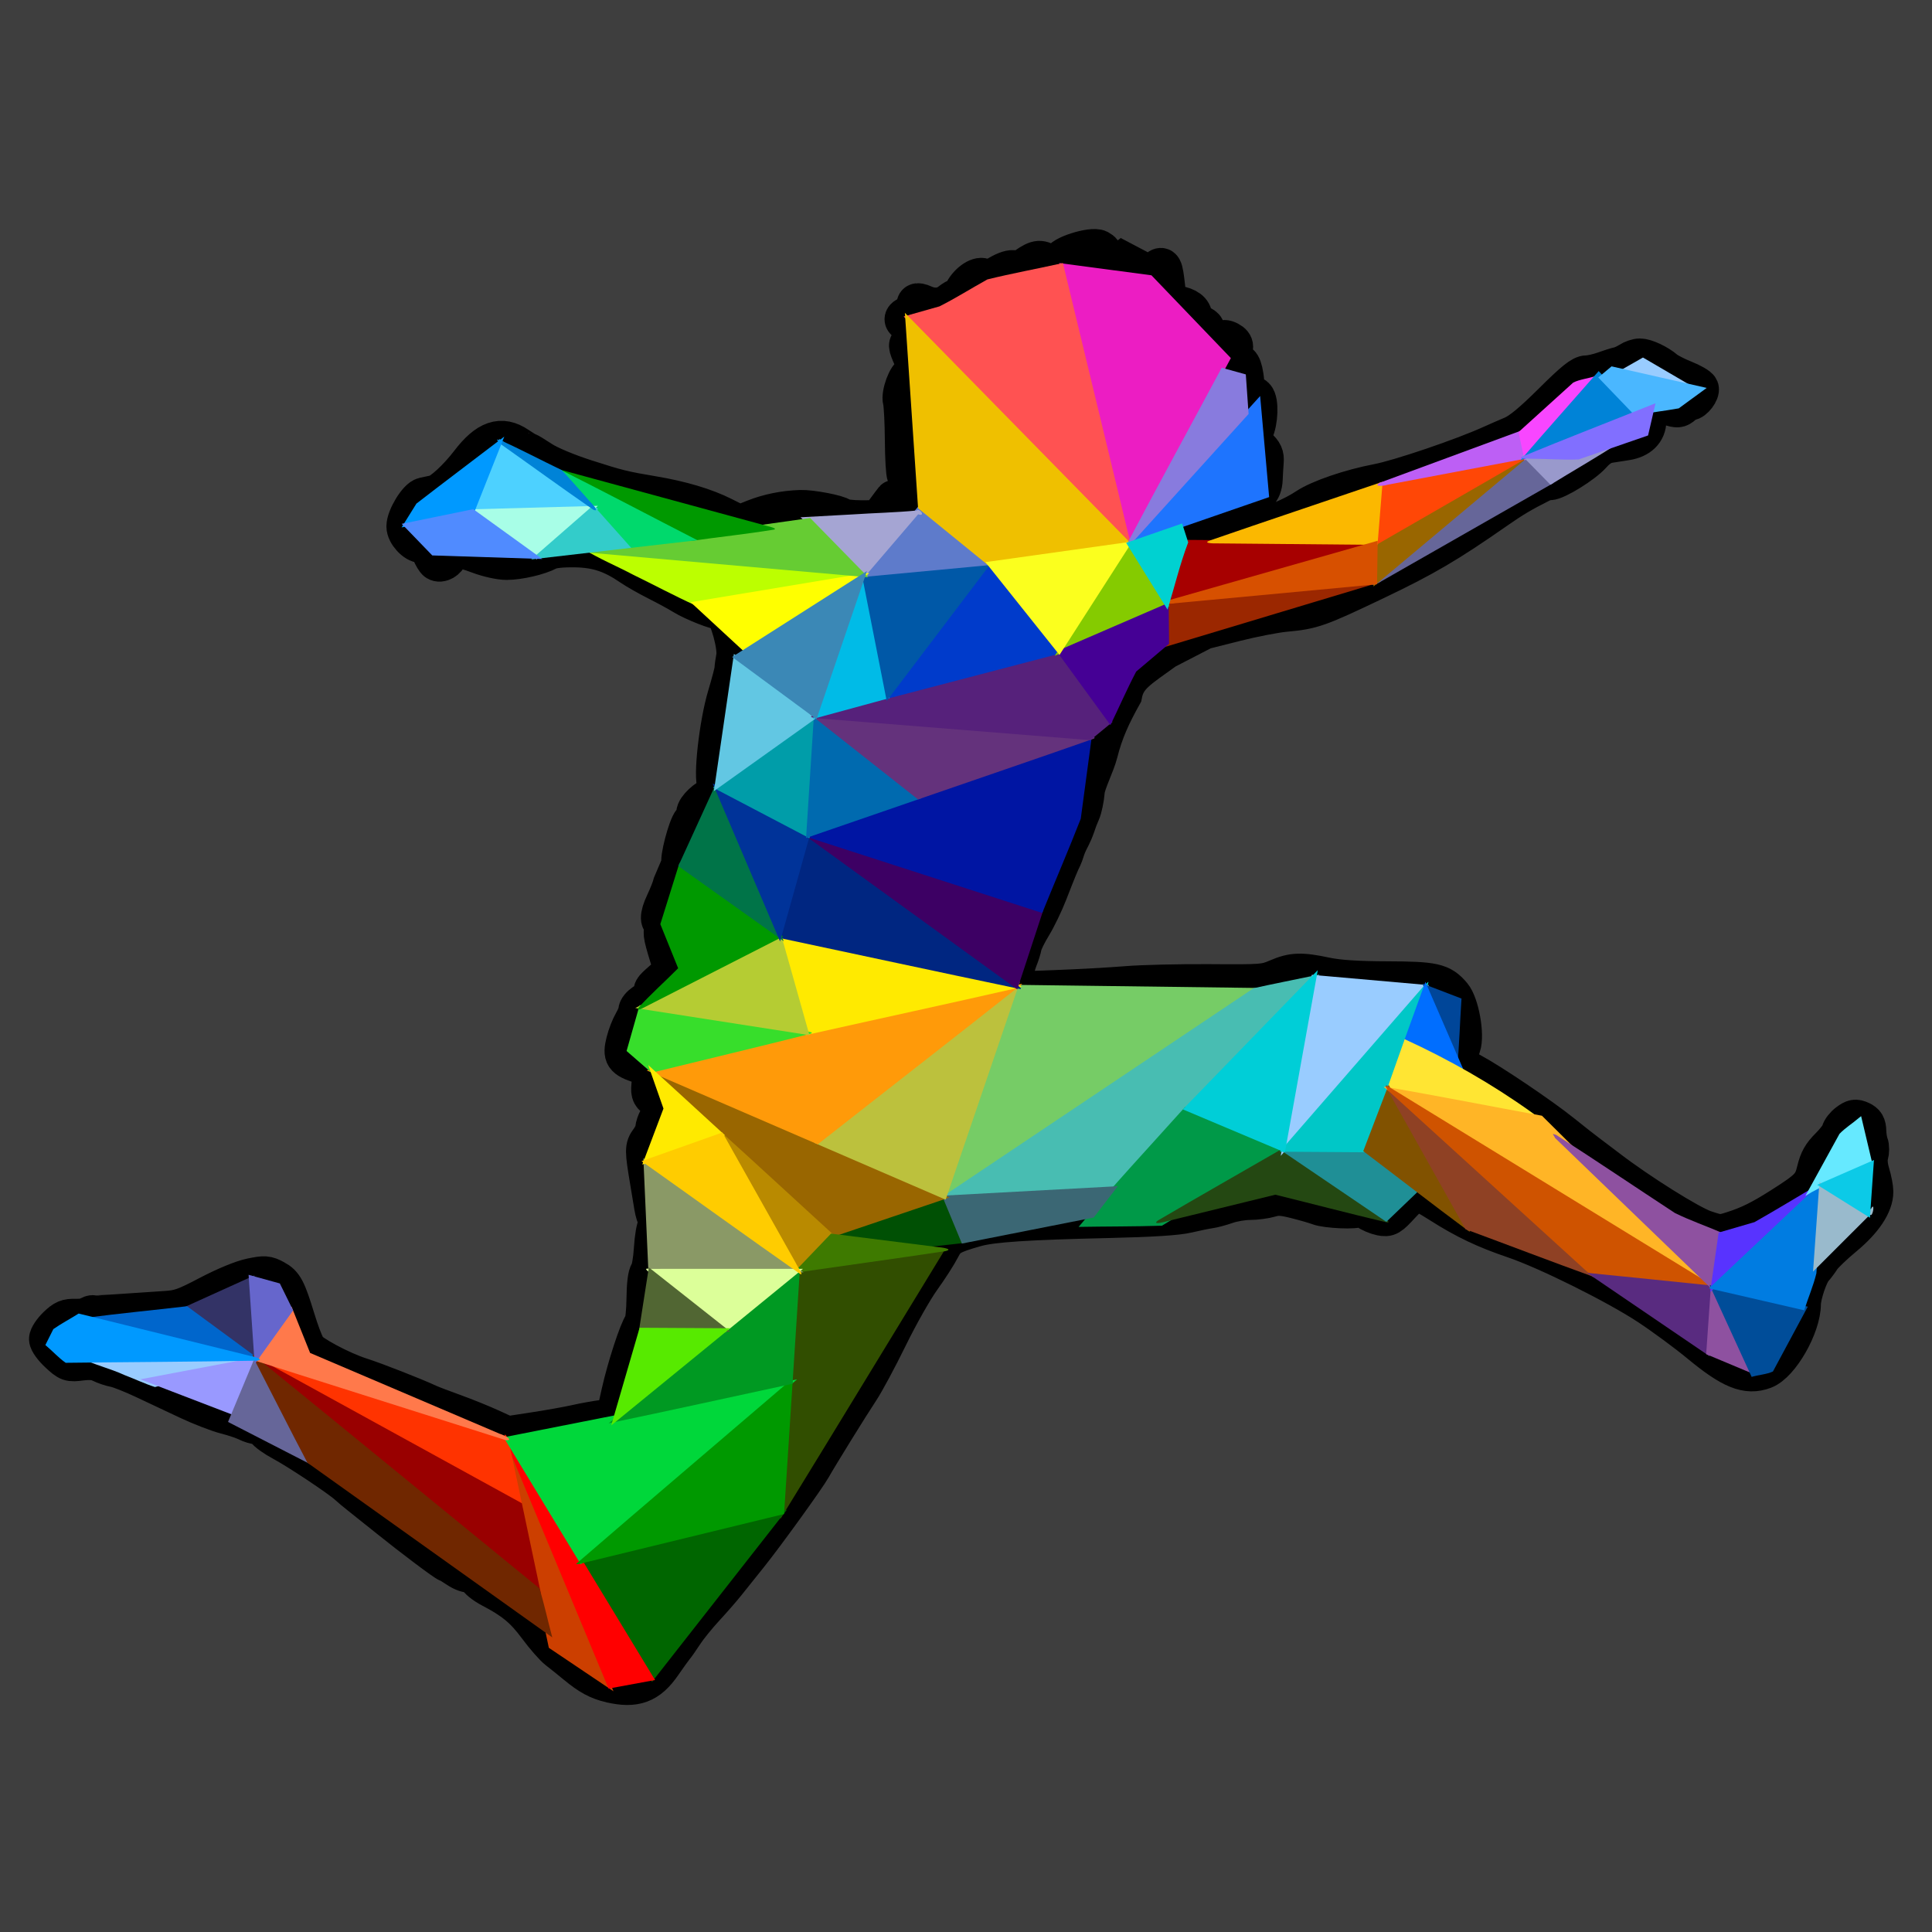 <?xml version="1.0" encoding="UTF-8" standalone="no"?>
<!-- Created with Inkscape (http://www.inkscape.org/) -->

<svg
   xmlns:dc="http://purl.org/dc/elements/1.1/"
   xmlns:cc="http://creativecommons.org/ns#"
   xmlns:rdf="http://www.w3.org/1999/02/22-rdf-syntax-ns#"
   xmlns:svg="http://www.w3.org/2000/svg"
   xmlns="http://www.w3.org/2000/svg"
   xmlns:sodipodi="http://sodipodi.sourceforge.net/DTD/sodipodi-0.dtd"
   xmlns:inkscape="http://www.inkscape.org/namespaces/inkscape"
   id="svg3039"
   version="1.1"
   inkscape:version="0.48.4 r9939"
   width="800"
   height="800"
   sodipodi:docname="kid-square.svg"
   inkscape:export-filename="/home/elijah/Desktop/leap.png"
   inkscape:export-xdpi="299.9664"
   inkscape:export-ydpi="299.9664"
   style="enable-background:new">
  <defs
     id="defs3043" />
  <sodipodi:namedview
     pagecolor="#ffffff"
     bordercolor="#666666"
     borderopacity="1"
     objecttolerance="16"
     gridtolerance="10"
     guidetolerance="10"
     inkscape:pageopacity="0"
     inkscape:pageshadow="2"
     inkscape:window-width="1601"
     inkscape:window-height="991"
     id="namedview3041"
     showgrid="false"
     fit-margin-top="20"
     fit-margin-left="20"
     fit-margin-right="20"
     fit-margin-bottom="20"
     inkscape:zoom="0.5"
     inkscape:cx="76.785522"
     inkscape:cy="225.85341"
     inkscape:window-x="104"
     inkscape:window-y="61"
     inkscape:window-maximized="0"
     inkscape:current-layer="layer1"
     inkscape:snap-global="false"
     inkscape:object-nodes="true"
     inkscape:snap-smooth-nodes="false"
     inkscape:snap-grids="false"
     inkscape:snap-to-guides="false"
     inkscape:object-paths="true"
     showguides="true"
     inkscape:guide-bbox="true" />
  <g
     inkscape:groupmode="layer"
     id="layer1"
     inkscape:label="bg">
    <rect
       style="opacity:1;fill:#3e3e3e;fill-opacity:1;stroke:none"
       id="rect3093"
       width="800"
       height="800"
       x="0"
       y="0" />
  </g>
  <g
     inkscape:groupmode="layer"
     id="layer4"
     inkscape:label="outline"
     style="display:inline"
     transform="translate(20,184.834)">
    <path
       style="fill:none;stroke:#000000;stroke-width:16;stroke-miterlimit:4;stroke-opacity:1;stroke-dasharray:none;display:inline"
       d="m 232.718,512.222 c -5.075,-1.195 -8.67,-3.142 -14.116,-7.644 -2.505,-2.07 -5.934,-4.827 -7.621,-6.126 -1.687,-1.299 -5.497,-5.647 -8.466,-9.662 -5.484,-7.416 -9.869,-11.049 -19.223,-15.926 -2.865,-1.494 -5.496,-3.62 -5.846,-4.724 -0.434,-1.367 -1.245,-1.849 -2.54,-1.511 -1.065,0.279 -3.463,-0.561 -5.448,-1.909 -1.95,-1.323 -3.765,-2.406 -4.033,-2.406 -0.703,0 -14.496,-10.361 -24.418,-18.343 -4.679,-3.764 -10.032,-8.039 -11.897,-9.5 -1.865,-1.461 -4.183,-3.4 -5.151,-4.308 -3.09,-2.897 -20.558,-14.518 -26.923,-17.911 -3.38,-1.802 -6.587,-4.1 -7.126,-5.107 -0.539,-1.007 -1.887,-1.831 -2.995,-1.831 -1.108,0 -3.23,-0.624 -4.715,-1.386 C 80.715,403.164 76.8,401.852 73.5,401.011 c -3.3,-0.841 -10.275,-3.537 -15.5,-5.991 -5.225,-2.454 -13.463,-6.333 -18.306,-8.62 -4.843,-2.287 -10.243,-4.431 -12,-4.765 -1.757,-0.334 -4.464,-1.246 -6.016,-2.027 -1.963,-0.988 -4.399,-1.224 -8,-0.776 C 8.675,379.455 8.356,379.343 4.25,375.548 1.913,373.388 0,370.74 0,369.663 c 0,-1.077 1.592,-3.5 3.537,-5.386 2.965,-2.873 4.219,-3.408 7.75,-3.304 2.317,0.068 4.728,-0.293 5.358,-0.803 0.63,-0.51 1.53,-0.822 2,-0.693 0.47,0.129 5.802,-0.118 11.847,-0.548 6.046,-0.43 14.058,-0.965 17.805,-1.187 5.989,-0.356 8.184,-1.125 18.14,-6.353 6.744,-3.542 13.834,-6.466 17.523,-7.228 5.68,-1.173 6.5,-1.116 9.841,0.686 3.774,2.036 4.894,4.16 8.678,16.466 1.637,5.323 2.965,8.879 4.483,12 1.148,2.361 14.164,9.354 22.217,11.935 6.34,2.033 22.201,8.246 28.322,11.096 1.1,0.512 5.825,2.313 10.5,4.002 4.675,1.689 11.542,4.467 15.26,6.172 l 6.76,3.1 11.24,-1.719 c 6.182,-0.945 13.94,-2.331 17.24,-3.079 3.3,-0.748 8.295,-1.652 11.101,-2.007 l 5.101,-0.647 2.269,-10.177 c 2.361,-10.592 7.466,-26.231 9.292,-28.471 0.58,-0.712 1.096,-5.481 1.146,-10.597 0.056,-5.773 0.558,-9.865 1.323,-10.786 0.678,-0.816 1.456,-5.215 1.729,-9.776 0.274,-4.561 1.012,-8.912 1.64,-9.669 0.774,-0.933 0.819,-1.781 0.139,-2.627 -0.552,-0.688 -1.297,-3.05 -1.656,-5.25 -0.358,-2.2 -1.103,-6.7 -1.656,-10 -2.271,-13.576 -2.274,-14.544 -0.039,-17.566 1.16,-1.569 2.125,-3.659 2.145,-4.643 0.019,-0.985 0.679,-2.915 1.465,-4.29 2.095,-3.665 1.814,-5.965 -1,-8.179 -2.281,-1.794 -2.446,-2.431 -1.877,-7.273 l 0.624,-5.306 -5.046,-1.676 c -6.965,-2.313 -7.719,-3.437 -6.255,-9.313 0.651,-2.614 2.055,-6.242 3.12,-8.061 1.064,-1.819 1.935,-3.924 1.935,-4.677 0,-2.125 4.766,-5.389 7.012,-4.802 2.455,0.642 2.621,-1.227 0.238,-2.683 -1.558,-0.952 -1.241,-1.514 2.888,-5.118 l 4.638,-4.049 -1.893,-6.182 c -2.772,-9.05 -2.966,-10.712 -1.326,-11.342 0.794,-0.305 1.443,-1.229 1.443,-2.054 0,-0.939 -0.575,-1.279 -1.538,-0.91 -2.694,1.034 -2.774,-2.214 -0.188,-7.638 1.373,-2.881 2.771,-6.431 3.106,-7.888 l 3.619,-8.493 c -1.078,-1.133 2.577,-15.231 4.499,-17.354 0.826,-0.913 1.502,-2.434 1.502,-3.379 0,-2.151 4.576,-6.479 7.672,-7.256 2.617,-0.657 2.857,-1.547 1.153,-4.276 -1.866,-2.987 0.641,-25.525 4.125,-37.091 1.574,-5.225 2.871,-10.175 2.882,-11 0.011,-0.825 0.337,-3.182 0.723,-5.239 0.779,-4.147 -2.691,-16.799 -5.173,-18.859 C 278.622,67.585 278,67.342 278,67.677 c 0,0.939 -11.067,-3.404 -15.053,-5.908 -1.954,-1.228 -6.747,-3.84 -10.65,-5.806 -3.903,-1.966 -8.829,-4.761 -10.947,-6.213 -7.996,-5.481 -14.229,-7.528 -23.338,-7.663 -5.375,-0.08 -9.417,0.36 -10.967,1.194 -3.884,2.09 -12.121,4.007 -17.273,4.02 -2.632,0.007 -7.671,-1.096 -11.369,-2.488 -8.456,-3.183 -11.182,-3.213 -12.352,-0.136 -0.962,2.53 -3.588,4.041 -5.244,3.018 -0.556,-0.344 -1.647,-2.145 -2.423,-4.003 -1.051,-2.515 -2.028,-3.378 -3.825,-3.378 -2.715,0 -6.559,-4.201 -6.559,-7.168 0,-3.757 4.886,-11.771 7.508,-12.315 1.37,-0.284 3.504,-0.741 4.742,-1.015 2.691,-0.596 9.264,-6.675 14.186,-13.122 7.263,-9.512 13.118,-11.529 19.969,-6.88 2.026,1.375 3.896,2.5 4.155,2.5 0.259,0 2.827,1.554 5.706,3.453 3.057,2.017 10.643,5.192 18.235,7.633 13.218,4.249 15.604,4.839 28,6.92 11.505,1.931 21.473,4.9 28.802,8.578 l 6.912,3.469 6.143,-2.447 c 5.801,-2.31 12.363,-3.636 19.143,-3.868 4.324,-0.148 15.664,2.026 16.872,3.235 0.565,0.565 4.29,1.028 8.277,1.028 7.222,0 7.259,-0.014 9.995,-3.75 1.51,-2.062 3.074,-4.144 3.476,-4.625 0.402,-0.481 2.813,0.133 5.357,1.364 5.493,2.659 6.994,1.93 3.224,-1.565 C 356.82,19.993 356,18.233 356,15.94 c 0,-1.811 -0.338,-3.631 -0.75,-4.045 -0.412,-0.414 -0.795,-6.901 -0.851,-14.417 -0.056,-7.515 -0.429,-14.816 -0.83,-16.223 -0.827,-2.902 2.157,-10.941 4.06,-10.941 2.108,0 2.214,-2.635 0.28,-6.954 -2.328,-5.201 -2.368,-6.046 -0.287,-6.046 1.28,0 1.376,-0.297 0.457,-1.404 -0.645,-0.777 -0.885,-2.522 -0.538,-3.906 0.497,-1.981 0.183,-2.643 -1.512,-3.181 -3.036,-0.964 -1.96,-2.952 1.799,-3.323 2.846,-0.281 3.062,-0.523 2.092,-2.336 -1.443,-2.697 -0.488,-3.431 2.623,-2.013 3.797,1.73 7.87,1.412 10.73,-0.838 1.398,-1.1 2.958,-2 3.466,-2 0.508,0 1.546,-1.163 2.306,-2.584 2.13,-3.981 6.684,-6.885 8.471,-5.402 1.155,0.959 2.359,0.664 5.993,-1.465 2.862,-1.677 5.279,-2.433 6.52,-2.039 1.19,0.378 3.064,-0.13 4.722,-1.279 4.861,-3.368 6.266,-3.455 9.989,-0.616 2.807,2.141 3.645,2.386 4.346,1.269 0.478,-0.761 0.67,-2.059 0.427,-2.884 -0.657,-2.228 12.654,-6.516 15.5,-4.993 2.675,1.432 1.728,2.858 -1.489,2.243 -2.972,-0.568 -2.991,-0.494 -0.951,3.597 1.901,3.81 5.767,4.247 9.762,1.105 l 2.605,-2.049 5.742,3.024 5.742,3.024 2.262,-2.125 c 2.747,-2.58 3.087,-1.98 4.106,7.239 l 0.708,6.403 3.698,0.6 c 4.427,0.719 6.802,2.492 6.802,5.079 0,1.109 1.042,2.299 2.5,2.853 1.375,0.523 2.5,1.304 2.5,1.735 0,0.432 1.164,2.04 2.587,3.575 1.998,2.154 2.894,2.535 3.936,1.67 0.988,-0.82 1.902,-0.824 3.413,-0.015 2.597,1.39 2.609,3.071 0.046,6.329 -1.242,1.578 -1.625,2.808 -0.996,3.196 0.562,0.347 0.746,1.729 0.409,3.07 -0.462,1.839 -0.211,2.439 1.021,2.439 1.02,0 1.862,-1.142 2.241,-3.039 0.884,-4.418 2.729,-3.059 3.562,2.622 0.555,3.789 0.383,5.172 -0.75,6.027 -0.808,0.611 -1.47,1.822 -1.47,2.691 0,2.657 2.179,3.112 3.911,0.817 1.292,-1.713 1.895,-1.912 2.863,-0.944 1.779,1.779 1.503,10.178 -0.471,14.316 l -1.697,3.558 3.115,2.845 c 2.49,2.274 3.059,3.524 2.839,6.226 -0.152,1.86 -0.34,5.069 -0.418,7.131 -0.199,5.225 -2.977,7.75 -8.528,7.75 -4.527,0 -6.147,0.64 -13.34,5.273 -3.128,2.015 -5.114,2.608 -7.648,2.283 -3.582,-0.459 -5.184,0.655 -7.567,5.258 -1.88,3.631 -0.03,4.805 7.91,5.018 12.994,0.349 35.85,-6.369 47.031,-13.823 5.336,-3.558 18.107,-7.93 29.5,-10.1 9.062,-1.726 35.147,-10.584 47,-15.96 2.2,-0.998 6.152,-2.726 8.782,-3.839 3.357,-1.421 8.248,-5.465 16.41,-13.567 9.098,-9.031 12.218,-11.542 14.342,-11.542 1.493,0 4.683,-0.709 7.09,-1.576 2.407,-0.867 5.219,-1.752 6.25,-1.967 1.031,-0.215 2.928,-1.081 4.215,-1.924 1.287,-0.843 3.279,-1.533 4.425,-1.533 2.401,0 7.572,2.446 10.486,4.959 1.1,0.949 4.628,2.765 7.84,4.036 3.212,1.271 6.079,2.933 6.371,3.695 0.568,1.479 -2.345,5.31 -4.037,5.31 -0.559,0 -1.841,0.746 -2.849,1.659 -1.593,1.442 -2.337,1.492 -5.69,0.386 -3.36,-1.109 -4.197,-1.05 -6.496,0.456 -2.088,1.368 -2.639,2.525 -2.639,5.542 0,4.488 -3.164,7.589 -8.601,8.431 -1.869,0.289 -5.035,0.783 -7.035,1.097 -2.548,0.4 -4.696,1.751 -7.174,4.511 -3.616,4.028 -14.732,10.918 -17.615,10.918 -0.881,0 -2.382,0.393 -3.337,0.874 -8.097,4.077 -11.791,6.267 -18.736,11.111 -20.182,14.074 -29.549,19.568 -50.027,29.341 -23.598,11.262 -26.075,12.135 -37.321,13.15 -4.041,0.365 -13.266,2.154 -20.5,3.976 l -13.153,3.312 -15.908,8.221 c -11.207,8.134 -16.217,10.724 -17.669,18.606 -4.59,8.229 -7.828,15.094 -10.082,24.128 -1.118,4.479 -5.12,12.406 -5.371,15.615 -0.251,3.209 -1.099,7.259 -1.884,9 -0.785,1.741 -1.488,3.573 -2.074,5.415 -1.507,4.288 -2.436,5.306 -3.565,7.964 -0.811,1.91 -1.345,4.094 -1.83,5.049 -1.172,2.304 -2.352,5.168 -6.073,14.736 -1.711,4.4 -4.701,10.593 -6.646,13.761 -1.944,3.169 -3.727,6.821 -3.962,8.117 -0.235,1.296 -1.049,3.878 -1.809,5.739 -0.76,1.861 -1.697,5.57 -2.082,8.244 l -0.701,4.861 17.828,-0.667 c 9.805,-0.367 23.228,-1.11 29.828,-1.65 6.6,-0.541 22.13,-0.906 34.51,-0.812 21.579,0.163 22.735,0.074 27.948,-2.169 6.34,-2.727 9.802,-2.843 20.042,-0.668 5.174,1.099 13.023,1.611 25.311,1.651 19.499,0.063 22.538,0.749 27.04,6.099 3.122,3.71 5.399,16.407 3.777,21.061 -2.147,6.159 -1.57,7.698 4.006,10.685 8.132,4.356 28.856,18.328 37.584,25.339 4.389,3.526 9.211,7.311 10.715,8.411 1.504,1.1 5.284,3.959 8.401,6.353 12.667,9.731 33.88,23.035 40.021,25.101 6.095,2.05 6.564,2.071 11.5,0.503 6.829,-2.17 11.712,-4.577 20.146,-9.932 11.643,-7.393 13.01,-8.812 14.51,-15.065 1.031,-4.298 2.333,-6.591 5.558,-9.786 2.316,-2.295 4.374,-5.026 4.572,-6.067 0.198,-1.042 1.585,-2.807 3.082,-3.924 2.284,-1.703 3.127,-1.844 5.25,-0.877 1.927,0.878 2.546,1.931 2.599,4.424 0.039,1.799 0.423,4.171 0.855,5.271 0.431,1.1 0.426,3.254 -0.011,4.787 -0.503,1.762 -0.27,4.52 0.634,7.5 0.787,2.592 1.435,5.965 1.441,7.496 0.021,5.319 -4.444,11.997 -12.45,18.619 -4.2,3.474 -8.399,7.505 -9.33,8.958 -0.931,1.452 -2.422,3.445 -3.312,4.429 -1.945,2.15 -4.893,10.904 -4.908,14.576 -0.038,9.167 -8.868,24.618 -15.515,27.145 -7.09,2.696 -13.554,0.081 -26.673,-10.79 -5.334,-4.42 -14.824,-11.421 -21.089,-15.558 -13.271,-8.763 -42.055,-23.081 -55.712,-27.712 -12.119,-4.109 -20.398,-8.055 -30.785,-14.672 -4.557,-2.903 -8.877,-5.278 -9.601,-5.278 -0.724,0 -3.618,2.514 -6.433,5.587 -4.733,5.167 -5.363,5.537 -8.399,4.921 -1.805,-0.366 -4.496,-1.526 -5.979,-2.577 -1.483,-1.052 -2.943,-1.514 -3.244,-1.027 -0.704,1.139 -13.265,0.596 -16.64,-0.719 -1.419,-0.553 -5.643,-1.774 -9.386,-2.712 -5.461,-1.37 -7.542,-1.486 -10.535,-0.589 -2.052,0.615 -5.928,1.124 -8.614,1.132 -2.686,0.008 -6.909,0.725 -9.384,1.593 -2.475,0.868 -5.734,1.74 -7.243,1.937 -1.509,0.197 -5.559,1.028 -9,1.848 -4.263,1.015 -14.699,1.684 -32.757,2.1 -34.051,0.785 -48.255,1.724 -55,3.637 -10.32,2.927 -12.003,3.943 -14.438,8.714 -1.307,2.56 -4.952,8.232 -8.099,12.604 -3.148,4.372 -9.256,15.171 -13.574,24 -4.318,8.828 -9.647,18.752 -11.842,22.052 -4.047,6.084 -17.507,27.843 -19.795,32 -2.141,3.89 -19.44,27.858 -26.071,36.123 -3.476,4.333 -7.751,9.675 -9.5,11.873 -1.749,2.197 -5.719,6.747 -8.823,10.11 -3.104,3.363 -6.929,8.084 -8.5,10.492 -1.571,2.408 -3.422,5.058 -4.113,5.89 -0.691,0.832 -2.959,3.988 -5.041,7.013 -5.691,8.269 -11.256,10.317 -21.485,7.908 z"
       id="path4046"
       inkscape:connector-curvature="0"
       sodipodi:nodetypes="csssssssssssssssssssssssscssssssssssssscssscsssssssssscssscssssssscsssssccssssscsssssssscsscsssssssssssscsssssssssssssssssssssssssssscccsssscccsccsssssccccsssccscsccsccssssssssssscscscscssssssssscssssccccsscsccsssscssssssssssssssscscsccccccssscssssssssccsssssssssssssssssscscc" />
  </g>
  <g
     inkscape:groupmode="layer"
     id="layer2"
     inkscape:label="colors"
     style="display:inline"
     transform="translate(20,184.834)">
    <path
       style="fill:#cc3f00;fill-opacity:1;stroke:none"
       d="m 188.98,410.977 c 6.096,28.838 12.177,57.679 18.281,86.514 8.927,6.001 17.851,12.008 26.778,18.01 -14.561,-34.985 -29.121,-69.969 -43.681,-104.954 -1.329,-1.309 -1.165,-2.454 -1.378,0.429 z"
       id="path3292"
       inkscape:connector-curvature="0" />
    <path
       style="fill:#76cc66;fill-opacity:1;stroke:none"
       d="m 400.176,223.463 c -10.134,29.761 -20.276,59.52 -30.405,89.283 44.016,-29.49 88.027,-58.988 132.048,-88.469 -33.825,-0.446 -67.649,-0.863 -101.474,-1.311 l -0.117,0.342 -0.053,0.155 z"
       id="path3220"
       inkscape:connector-curvature="0" />
    <path
       style="fill:#48bdb2;fill-opacity:1;stroke:none"
       d="m 524.134,219.136 c -8.346,1.763 -16.75,3.377 -25.061,5.231 -43.504,29.146 -87.005,58.299 -130.512,87.441 24.365,-1.301 48.727,-2.64 73.092,-3.943 28.235,-29.742 56.491,-59.464 84.741,-89.192 -0.753,0.154 -1.506,0.309 -2.26,0.463 z"
       id="path3226"
       inkscape:connector-curvature="0" />
    <path
       style="fill:#009948;fill-opacity:1;stroke:none"
       d="m 470.499,273.788 c -14.713,16.393 -29.751,32.491 -43.862,49.409 11.485,-0.204 23.046,-0.127 34.484,-0.486 17.317,-10.493 34.636,-20.983 51.952,-31.478 -14.074,-5.953 -28.159,-11.879 -42.235,-17.829 l -0.239,0.271 -0.1,0.113 z"
       id="path3228"
       inkscape:connector-curvature="0" />
    <path
       style="fill:#005004;fill-opacity:1;stroke:none"
       d="m 370.923,310.26 c -16.315,5.511 -32.632,11.017 -48.946,16.53 7.736,2.246 15.455,4.641 23.196,6.813 11.72,-1.29 23.442,-2.566 35.162,-3.864 -2.933,-6.56 -5.873,-13.116 -8.79,-19.682 l -0.344,0.112 -0.278,0.091 z"
       id="path3230"
       inkscape:connector-curvature="0" />
    <path
       style="fill:#3b6774;fill-opacity:1;stroke:none"
       d="m 441.292,306.43 c -23.735,1.285 -47.47,2.567 -71.205,3.853 2.749,6.602 5.48,13.21 8.214,19.818 18.191,-3.592 36.383,-7.181 54.573,-10.779 3.335,-4.319 6.653,-8.652 9.988,-12.971 -0.524,0.026 -1.047,0.053 -1.571,0.079 z"
       id="path3234"
       inkscape:connector-curvature="0" />
    <path
       style="fill:#244812;fill-opacity:1;stroke:none"
       d="m 511.129,290.725 c -17.154,9.931 -34.429,19.697 -51.508,29.732 -2.976,2.084 2.307,0.78 3.609,0.392 14.953,-3.661 29.907,-7.322 44.86,-10.984 15.228,3.749 30.409,7.756 45.665,11.344 3.352,0.792 -1.238,-2.123 -2.196,-2.826 -13.346,-9.297 -26.682,-18.608 -40.034,-27.896 l -0.31,0.186 -0.085,0.051 z"
       id="path3238"
       inkscape:connector-curvature="0" />
    <path
       style="fill:#99ccff;stroke:none"
       d="m 523.072,219.475 c -4.246,24.767 -8.483,49.535 -12.734,74.301 20.473,-23.561 40.95,-47.12 61.431,-70.674 -16.195,-1.426 -32.389,-2.859 -48.585,-4.282 l -0.061,0.356 -0.052,0.299 z"
       id="path3240"
       inkscape:connector-curvature="0" />
    <path
       style="fill:#1f8f96;fill-opacity:1;stroke:none"
       d="m 544.348,289.358 c -11.694,0.454 -23.389,0.893 -35.083,1.356 14.933,10.126 29.856,20.266 44.788,30.394 4.944,-4.75 9.891,-9.498 14.847,-14.236 -8.104,-5.837 -16.21,-11.673 -24.304,-17.524 l -0.249,0.011 z"
       id="path3242"
       inkscape:connector-curvature="0" />
    <path
       style="fill:#00c7c7;fill-opacity:1;stroke:none"
       d="m 569.747,223.226 c -19.948,22.943 -39.883,45.896 -59.838,68.832 12.323,0.083 24.646,0.172 36.969,0.249 8.05,-23.034 16.332,-46.002 24.245,-69.075 0.892,-2.885 -0.137,-0.812 -1.376,-0.006 z"
       id="path3244"
       inkscape:connector-curvature="0" />
    <path
       style="fill:#004699;fill-opacity:1;stroke:none"
       d="m 569.623,223.972 c 4.625,11.266 8.842,22.711 13.728,33.862 0.924,-9.7 1.168,-19.461 1.83,-29.185 -5.393,-2.071 -10.782,-4.155 -16.18,-6.214 0.207,0.512 0.414,1.024 0.621,1.537 z"
       id="path3246"
       inkscape:connector-curvature="0" />
    <path
       style="fill:#006eff;fill-opacity:1;stroke:none"
       d="m 569.612,223.452 c -2.814,7.785 -5.623,15.571 -8.44,23.354 8.616,4.596 17.247,9.164 25.874,13.739 -5.596,-12.937 -11.212,-25.865 -16.813,-38.8 -0.207,0.569 -0.414,1.137 -0.621,1.706 z"
       id="path3248"
       inkscape:connector-curvature="0" />
    <path
       style="fill:#ffe533;fill-opacity:1;stroke:none"
       d="m 561.386,246.23 c -2.411,6.794 -4.817,13.59 -7.231,20.383 21.06,4.035 42.074,8.364 63.161,12.227 2.118,0.212 -2.359,-2.366 -3.315,-3.217 -16.424,-11.727 -34.024,-21.732 -52.355,-30.15 -0.087,0.252 -0.173,0.505 -0.26,0.757 z"
       id="path3250"
       inkscape:connector-curvature="0" />
    <path
       style="fill:#815200;fill-opacity:1;stroke:none"
       d="m 554.438,265.8 c -3.314,8.678 -6.632,17.353 -9.943,26.032 14.468,10.943 28.783,22.107 43.347,32.911 2.395,1.73 -0.789,-2.926 -1.261,-4.024 -10.529,-18.789 -21.064,-37.575 -31.589,-56.366 -0.185,0.482 -0.369,0.964 -0.554,1.446 z"
       id="path3252"
       inkscape:connector-curvature="0" />
    <path
       style="fill:#8f4124;fill-opacity:1;stroke:none"
       d="m 554.483,266.41 c 10.795,19.256 21.584,38.516 32.382,57.77 17.818,6.586 35.564,13.401 53.423,19.853 3.267,1.223 -0.977,-2.224 -1.84,-3.083 -27.731,-25.187 -55.357,-50.512 -83.153,-75.614 -2.043,-1.439 -1.425,-0.832 -0.812,1.073 z"
       id="path3254"
       inkscape:connector-curvature="0" />
    <path
       style="fill:#ffb526;fill-opacity:1;stroke:none"
       d="m 554.743,266.681 c 44.675,27.396 89.35,54.791 134.026,82.187 3.482,1.7 0.315,-1.945 -0.916,-2.912 -23.121,-22.93 -46.243,-45.859 -69.362,-68.79 -21.322,-3.927 -42.618,-8.1 -63.961,-11.851 -3.053,-0.397 -0.671,0.293 0.214,1.366 z"
       id="path3256"
       inkscape:connector-curvature="0" />
    <path
       style="fill:#cf5300;fill-opacity:1;stroke:none"
       d="m 554.63,266.591 c 28.293,25.768 56.607,51.514 84.887,77.295 17.241,1.682 34.456,3.704 51.712,5.181 -0.017,-0.655 -3.234,-2.265 -4.489,-3.142 -43.751,-26.829 -87.501,-53.657 -131.252,-80.486 -1.876,-0.318 -2.374,-1.274 -0.859,1.152 z"
       id="path3258"
       inkscape:connector-curvature="0" />
    <path
       style="fill:#592b80;fill-opacity:1;stroke:none"
       d="m 639.427,343.784 c 16.149,10.987 32.304,21.966 48.449,32.958 0.681,-9.713 1.361,-19.426 2.034,-29.139 -17.577,-1.795 -35.146,-3.668 -52.731,-5.378 0.749,0.52 1.499,1.039 2.248,1.559 z"
       id="path3260"
       inkscape:connector-curvature="0" />
    <path
       style="fill:#8e51a0;fill-opacity:1;stroke:none"
       d="m 623.902,286.363 c 21.498,20.722 42.995,41.444 64.493,62.166 -0.636,9.122 -1.276,18.243 -1.909,27.366 7.033,2.955 14.068,5.904 21.106,8.847 -5.893,-12.214 -11.805,-24.42 -17.705,-36.631 1.07,-7.48 2.139,-14.96 3.209,-22.439 -6.489,-2.811 -13.245,-5.115 -19.571,-8.236 -16.374,-10.731 -32.627,-21.725 -49.077,-32.292 -2.43,-0.879 -1.108,-0.253 -0.545,1.22 z"
       id="path3262"
       inkscape:connector-curvature="0" />
    <path
       style="fill:#004d99;fill-opacity:1;stroke:none"
       d="m 688.486,348.552 c 5.606,12.252 11.226,24.499 16.824,36.755 2.87,-0.845 6.245,-1.035 8.824,-2.237 4.81,-8.948 9.615,-17.899 14.429,-26.846 -13.563,-2.996 -27.125,-5.993 -40.687,-8.994 0.203,0.441 0.407,0.881 0.61,1.322 z"
       id="path3264"
       inkscape:connector-curvature="0" />
    <path
       style="fill:#5833ff;fill-opacity:1;stroke:none"
       d="m 733.647,305.266 c -9.058,5.29 -18.019,10.802 -27.136,15.954 -4.954,1.444 -9.903,2.907 -14.861,4.339 -1.152,8.213 -2.343,16.421 -3.514,24.631 15.504,-14.708 31.196,-29.266 46.569,-44.081 1.422,-2.034 0.622,-1.164 -1.057,-0.843 z"
       id="path3266"
       inkscape:connector-curvature="0" />
    <path
       style="fill:#007ce1;fill-opacity:1;stroke:none"
       d="m 733.523,305.357 c -15.287,14.428 -30.573,28.858 -45.862,43.285 13.14,3.032 26.281,6.062 39.421,9.095 1.61,-5.12 3.797,-10.122 5.046,-15.319 0.918,-12.776 1.828,-25.552 2.75,-38.327 -0.452,0.422 -0.904,0.844 -1.356,1.265 z"
       id="path3268"
       inkscape:connector-curvature="0" />
    <path
       style="fill:#66e9ff;fill-opacity:1;stroke:none"
       d="m 749.759,278.048 c -2.625,2.266 -5.708,4.146 -8.072,6.633 -4.707,8.564 -9.409,17.131 -14.119,25.693 7.219,-4.588 15.382,-7.233 23.195,-10.598 1.392,-1.13 5.445,-0.9 4.433,-3.257 -1.514,-6.394 -3.035,-12.787 -4.545,-19.182 -0.298,0.237 -0.595,0.475 -0.893,0.712 z"
       id="path3272"
       inkscape:connector-curvature="0" />
    <path
       style="fill:#99bacc;fill-opacity:1;stroke:none"
       d="m 733.297,305.831 c -0.851,11.958 -1.706,23.915 -2.553,35.873 7.863,-7.861 15.728,-15.72 23.592,-23.58 1.238,1.399 2.151,-5.674 0.472,-2.51 -1.503,1.609 -3.669,-1.55 -5.448,-1.932 -5.328,-2.992 -10.651,-5.995 -15.983,-8.98 -0.026,0.377 -0.053,0.753 -0.079,1.13 z"
       id="path3274"
       inkscape:connector-curvature="0" />
    <path
       style="fill:#996600;stroke:none"
       d="m 249.518,259.1 c 24.894,22.824 49.794,45.643 74.685,68.47 16.317,-5.52 32.643,-11.014 48.957,-16.541 -41.083,-17.716 -82.111,-35.59 -123.225,-53.213 -2.115,-0.356 -2.271,-1.098 -0.417,1.284 z"
       id="path3278"
       inkscape:connector-curvature="0" />
    <path
       style="fill:#bcc13d;fill-opacity:1;stroke:none"
       d="m 400.424,223.136 c -27.777,21.741 -55.546,43.493 -83.328,65.228 18.16,7.856 36.32,15.709 54.483,23.558 10.268,-30.091 20.51,-60.19 30.755,-90.288 -0.636,0.501 -1.273,1.002 -1.909,1.503 z"
       id="path3280"
       inkscape:connector-curvature="0" />
    <path
       style="fill:#ff9a09;fill-opacity:1;stroke:none"
       d="m 400.707,223 c -30.65,6.869 -61.368,13.455 -91.975,20.504 -20.333,4.956 -40.664,9.922 -60.998,14.872 23.627,10.212 47.25,20.431 70.877,30.642 27.897,-21.94 55.959,-43.679 83.784,-65.705 2.29,-1.512 -1.084,-0.167 -1.687,-0.313 z"
       id="path3282"
       inkscape:connector-curvature="0" />
    <path
       style="fill:#314e00;fill-opacity:1;stroke:none"
       d="m 369.647,333.005 c -19.954,2.544 -39.905,5.106 -59.861,7.638 -2.208,34.503 -4.547,68.999 -6.644,103.508 22.78,-37.041 45.31,-74.238 67.996,-111.338 -0.497,0.064 -0.994,0.128 -1.491,0.192 z"
       id="path3116"
       inkscape:connector-curvature="0" />
    <path
       style="fill:#b98a00;fill-opacity:1;stroke:none"
       d="m 278.172,285.324 c 10.716,19.057 21.425,38.117 32.145,57.172 5.013,-5.275 10.058,-10.521 15.084,-15.784 -15.485,-14.137 -30.866,-28.41 -46.416,-42.462 -2.041,-1.45 -1.406,-0.819 -0.813,1.074 z"
       id="path3114"
       inkscape:connector-curvature="0" />
    <path
       style="fill:#3e7a00;fill-opacity:1;stroke:none"
       d="m 323.853,326.248 c -5.12,5.347 -10.228,10.705 -15.355,16.044 21.02,-3.05 42.094,-5.896 63.08,-9.078 3.478,-0.861 -1.895,-1.574 -3.219,-1.655 -14.752,-1.864 -29.508,-3.7 -44.257,-5.582 l -0.244,0.267 -0.004,0.005 z"
       id="path3288"
       inkscape:connector-curvature="0" />
    <path
       style="fill:#006600;stroke:none"
       d="m 303.809,440.817 c -28.097,6.837 -56.189,13.694 -84.289,20.519 10.153,16.75 20.323,33.489 30.484,50.234 18.607,-23.751 37.213,-47.504 55.827,-71.25 -0.674,0.166 -1.348,0.331 -2.022,0.497 z"
       id="path3290"
       inkscape:connector-curvature="0" />
    <path
       style="fill:#ff0000;fill-opacity:1;stroke:none"
       d="m 189.025,411.113 c 14.328,34.419 28.645,68.843 42.98,103.259 6.415,-1.174 12.828,-2.362 19.242,-3.548 -20.312,-33.455 -40.623,-66.911 -60.934,-100.367 -1.463,-0.883 -1.57,-2.387 -1.288,0.655 z"
       id="path3294"
       inkscape:connector-curvature="0" />
    <path
       style="fill:#ff3300;stroke:none"
       d="m 85.687,378.595 c 36.932,20.3 73.863,40.601 110.795,60.9 -2.041,-9.746 -4.111,-19.487 -6.169,-29.23 -34.69,-10.989 -69.374,-21.996 -104.061,-32.992 -1.917,0.122 -2.601,-0.661 -0.565,1.322 z"
       id="path3296"
       inkscape:connector-curvature="0" />
    <path
       style="fill:#990000;stroke:none"
       d="m 85.585,378.527 c 39.486,32.253 78.967,64.513 118.456,96.762 -2.64,-12.555 -5.299,-25.105 -7.943,-37.659 -36.573,-20.095 -73.14,-40.202 -109.711,-60.301 -1.869,-0.198 -2.442,-1.169 -0.802,1.198 z"
       id="path3298"
       inkscape:connector-curvature="0" />
    <path
       style="fill:#333366;stroke:none"
       d="m 84.376,343.727 c -9.51,4.308 -19.017,8.623 -28.529,12.926 10.322,7.595 20.639,15.195 30.97,22.778 -0.481,-12.049 -0.977,-24.097 -1.469,-36.145 -0.324,0.147 -0.648,0.294 -0.972,0.441 z"
       id="path3302"
       inkscape:connector-curvature="0" />
    <path
       style="fill:#0066cc;stroke:none"
       d="m 57.191,356.077 c -13.833,1.62 -27.723,2.939 -41.519,4.746 -3.311,0.489 1.986,1.543 3.068,1.818 22.619,5.349 45.203,10.889 67.844,16.118 3.487,0.9 -1.155,-2.054 -2.157,-2.884 C 75.442,369.27 66.466,362.65 57.474,356.054 l -0.282,0.023 z"
       id="path3304"
       inkscape:connector-curvature="0" />
    <path
       style="fill:#99ccff;stroke:none"
       d="m 13.036,377.33 c 5.925,2.98 12.515,4.444 18.547,7.234 4.197,1.594 8.365,3.596 12.581,4.946 14.114,-3.699 28.311,-7.185 42.373,-11.017 3.313,-1.268 -2.089,-1.358 -3.392,-1.264 -22.768,-0.044 -45.548,-0.246 -68.308,-0.191 -0.6,0.098 -1.201,0.195 -1.801,0.292 z"
       id="path3306"
       inkscape:connector-curvature="0" />
    <path
       style="fill:#9999ff;stroke:none"
       d="m 85.901,377.25 c -15.935,3.021 -31.87,6.039 -47.805,9.062 13.299,5.115 26.605,10.213 39.907,15.321 3.063,-8.204 6.096,-16.418 9.163,-24.62 -0.422,0.079 -0.844,0.158 -1.265,0.237 z"
       id="path3308"
       inkscape:connector-curvature="0" />
    <path
       style="fill:#666699;stroke:none"
       d="m 85.37,377.68 c -3.65,8.76 -7.297,17.521 -10.948,26.281 11.655,5.984 23.305,11.977 34.958,17.965 -7.809,-15.224 -15.607,-30.454 -23.411,-45.681 -0.2,0.478 -0.399,0.957 -0.599,1.435 z"
       id="path3310"
       inkscape:connector-curvature="0" />
    <path
       style="fill:#702700;fill-opacity:1;stroke:none"
       d="m 85.393,378.29 c 7.32,14.165 14.47,28.481 21.897,42.551 33.797,24.117 67.604,48.22 101.395,72.346 -1.813,-6.745 -3.287,-13.71 -5.322,-20.315 -39.17,-31.943 -78.238,-64.023 -117.473,-95.88 -2.27,-1.823 -1.008,-0.33 -0.497,1.298 z"
       id="path3314"
       inkscape:connector-curvature="0" />
    <path
       style="fill:#00d73a;fill-opacity:1;stroke:none"
       d="m 307.334,386.866 c -39.598,7.82 -79.198,15.632 -118.795,23.456 10.636,17.536 21.296,35.058 31.93,52.596 29.86,-25.522 59.718,-51.046 89.565,-76.583 -0.9,0.177 -1.8,0.354 -2.7,0.531 z"
       id="path3316"
       inkscape:connector-curvature="0" />
    <path
       style="fill:#009900;stroke:none"
       d="m 306.995,387.024 c -29.453,25.255 -59.052,50.346 -88.413,75.705 0.264,0.531 3.903,-0.746 5.399,-0.988 26.896,-6.548 53.79,-13.102 80.686,-19.647 1.213,-18.726 2.421,-37.452 3.638,-56.177 -0.437,0.369 -0.874,0.738 -1.311,1.107 z"
       id="path3318"
       inkscape:connector-curvature="0" />
    <path
       style="fill:#009922;fill-opacity:1;stroke:none"
       d="m 310.012,340.722 c -25.987,21.294 -52.128,42.406 -78.018,63.815 25.425,-5.272 50.775,-10.927 76.165,-16.372 1.039,-16.165 2.098,-32.329 3.13,-48.494 -0.426,0.35 -0.851,0.701 -1.277,1.051 z"
       id="path3320"
       inkscape:connector-curvature="0" />
    <path
       style="fill:#8a9966;fill-opacity:1;stroke:none"
       d="m 246.468,296.227 c 0.679,15.265 1.349,30.529 2.034,45.794 21.407,-0.003 42.815,-0.008 64.222,-0.011 -22.11,-15.751 -44.213,-31.513 -66.324,-47.263 0.023,0.493 0.045,0.987 0.068,1.48 z"
       id="path3322"
       inkscape:connector-curvature="0" />
    <path
       style="fill:#dcff99;fill-opacity:1;stroke:none"
       d="m 249.191,340.575 c -3.983,-0.611 0.322,1.664 1.535,2.856 9.876,7.792 19.748,15.591 29.627,23.38 10.714,-8.75 21.427,-17.502 32.145,-26.247 -21.102,0.003 -42.205,0.008 -63.307,0.011 z"
       id="path3324"
       inkscape:connector-curvature="0" />
    <path
       style="fill:#516633;fill-opacity:1;stroke:none"
       d="m 248.479,341.185 c -1.312,8.406 -2.611,16.814 -3.932,25.219 12.632,0.061 25.264,0.147 37.896,0.215 -11.26,-8.882 -22.516,-17.768 -33.772,-26.654 -0.064,0.407 -0.128,0.814 -0.192,1.22 z"
       id="path3326"
       inkscape:connector-curvature="0" />
    <path
       style="fill:#57ea00;fill-opacity:1;stroke:none"
       d="m 244.705,365.477 c -3.873,13.306 -7.735,26.615 -11.615,39.918 16.418,-13.411 32.846,-26.811 49.263,-40.224 -12.5,-0.07 -25,-0.15 -37.501,-0.215 l -0.098,0.348 -0.049,0.172 z"
       id="path3328"
       inkscape:connector-curvature="0" />
    <path
       style="fill:#ffea00;fill-opacity:1;stroke:none"
       d="m 302.171,203.035 c 3.832,13.581 7.653,27.164 11.491,40.743 29.455,-6.609 58.975,-12.967 88.4,-19.69 2.981,-0.672 -2.701,-1.3 -3.879,-1.701 -32.109,-6.835 -64.219,-13.668 -96.329,-20.504 0.105,0.384 0.211,0.768 0.316,1.152 z"
       id="path3330"
       inkscape:connector-curvature="0" />
    <path
       style="fill:#002681;fill-opacity:1;stroke:none"
       d="m 313.865,160.925 c -3.965,14.154 -7.936,28.306 -11.898,42.461 33.156,7.033 66.292,14.2 99.469,21.114 3.573,0.872 -1.153,-1.997 -2.19,-2.872 -28.367,-20.568 -56.728,-41.144 -85.098,-61.708 -0.094,0.335 -0.188,0.67 -0.282,1.006 z"
       id="path3346"
       inkscape:connector-curvature="0" />
    <path
       style="fill:#3d0064;fill-opacity:1;stroke:none"
       d="m 314.136,161.704 c 29.035,21.052 58.063,42.114 87.102,63.16 3.625,-10.999 7.213,-22.011 10.824,-33.015 -32.546,-10.473 -65.057,-21.108 -97.629,-31.468 -2.454,-0.45 -1.634,-0.154 -0.297,1.323 z"
       id="path3348"
       inkscape:connector-curvature="0" />
    <path
       style="fill:#0015a3;fill-opacity:1;stroke:none"
       d="m 431.021,120.215 c -39.579,13.643 -79.163,27.27 -118.738,40.924 33.093,10.692 66.186,21.385 99.282,32.066 5.267,-13.027 10.866,-25.962 15.957,-39.034 1.536,-11.443 3.067,-22.886 4.607,-34.329 -0.369,0.124 -0.738,0.249 -1.107,0.373 z"
       id="path3350"
       inkscape:connector-curvature="0" />
    <path
       style="fill:#37de2b;fill-opacity:1;stroke:none"
       d="m 244.671,231.994 c -1.739,6.124 -3.488,12.246 -5.22,18.372 3.464,2.986 6.909,5.994 10.361,8.994 21.727,-5.358 43.517,-10.506 65.207,-15.985 3.471,-0.805 -1.994,-1.289 -3.237,-1.556 -22.31,-3.479 -44.621,-6.95 -66.93,-10.434 l -0.103,0.347 -0.078,0.263 z"
       id="path3362"
       inkscape:connector-curvature="0" />
    <path
       style="fill:#b5cc33;fill-opacity:1;stroke:none"
       d="m 302.543,202.199 c -19.829,10.124 -39.66,20.245 -59.488,30.371 24.041,3.741 48.082,7.484 72.12,11.242 -3.952,-14.002 -7.884,-28.011 -11.852,-42.009 -0.26,0.132 -0.52,0.264 -0.78,0.395 z"
       id="path3364"
       inkscape:connector-curvature="0" />
    <path
       style="fill:#009900;stroke:none"
       d="m 261.077,173.353 c -2.55,8.161 -5.097,16.324 -7.649,24.484 2.469,6.082 4.917,12.173 7.378,18.259 -5.466,5.536 -11.359,10.713 -16.556,16.475 -1.052,1.883 3.5,-0.837 4.67,-1.375 18.447,-9.418 36.894,-18.835 55.341,-28.252 -14.3,-10.176 -28.59,-20.365 -42.89,-30.541 -0.098,0.316 -0.196,0.633 -0.294,0.949 z"
       id="path3366"
       inkscape:connector-curvature="0" />
    <path
       style="fill:#007448;fill-opacity:1;stroke:none"
       d="m 275.912,140.87 c -5.017,10.979 -10.032,21.958 -15.05,32.936 14.556,10.378 29.124,20.74 43.681,31.117 -9.316,-21.845 -18.631,-43.69 -27.953,-65.533 -0.226,0.493 -0.452,0.987 -0.678,1.48 z"
       id="path3370"
       inkscape:connector-curvature="0" />
    <path
       style="fill:#003399;fill-opacity:1;stroke:none"
       d="m 275.901,141.457 c 9.041,21.184 18.063,42.377 27.117,63.555 4.134,-14.756 8.271,-29.512 12.406,-44.268 -13.44,-7.047 -26.872,-14.109 -40.314,-21.151 0.264,0.621 0.527,1.243 0.791,1.864 z"
       id="path3372"
       inkscape:connector-curvature="0" />
    <path
       style="fill:#009da9;fill-opacity:1;stroke:none"
       d="m 317.311,111.222 c -14.042,10.013 -28.074,20.038 -42.122,30.043 13.339,7.011 26.678,14.022 40.031,21.004 1.099,-17.31 2.229,-34.618 3.322,-51.929 -0.411,0.294 -0.821,0.588 -1.232,0.881 z"
       id="path3374"
       inkscape:connector-curvature="0" />
    <path
       style="fill:#006aaf;fill-opacity:1;stroke:none"
       d="m 317.006,111.764 c -1.077,16.797 -2.158,33.595 -3.231,50.392 15.997,-5.506 31.996,-11.006 47.986,-16.53 -14.894,-11.739 -29.778,-23.492 -44.664,-35.241 -0.03,0.459 -0.06,0.919 -0.09,1.378 z"
       id="path3376"
       inkscape:connector-curvature="0" />
    <path
       style="fill:#62c7e3;fill-opacity:1;stroke:none"
       d="m 283.72,87.144 c -2.706,18.533 -5.399,37.069 -8.112,55.601 14.452,-10.307 28.898,-20.622 43.353,-30.925 -11.684,-8.633 -23.377,-17.254 -35.071,-25.874 -0.057,0.399 -0.113,0.798 -0.169,1.198 z"
       id="path3888"
       inkscape:connector-curvature="0" />
    <path
       style="fill:#64327c;fill-opacity:1;stroke:none"
       d="m 317.277,112.374 c 14.286,11.272 28.57,22.546 42.856,33.817 24.001,-8.312 48.064,-16.473 72.021,-24.896 3.467,-1.098 -2.049,-1.121 -3.362,-1.316 -37.797,-3.029 -75.594,-6.055 -113.391,-9.085 0.625,0.493 1.25,0.987 1.876,1.48 z"
       id="path3378"
       inkscape:connector-curvature="0" />
    <path
       style="fill:#56217b;fill-opacity:1;stroke:none"
       d="m 418.457,84.421 c -33.74,8.964 -67.532,17.779 -101.239,26.836 -3.666,0.987 1.219,1.382 2.616,1.449 37.22,2.981 74.441,5.965 111.661,8.945 3.048,-2.52 6.112,-5.02 9.163,-7.536 -7.233,-9.946 -14.479,-19.882 -21.727,-29.817 l -0.35,0.092 -0.125,0.033 z"
       id="path3382"
       inkscape:connector-curvature="0" />
    <path
       style="fill:#003bcb;fill-opacity:1;stroke:none"
       d="m 388.821,48.039 c -14.368,18.963 -28.739,37.925 -43.105,56.889 24.724,-6.468 49.452,-12.921 74.176,-19.389 -10.162,-12.75 -20.34,-25.488 -30.507,-38.235 -0.188,0.245 -0.377,0.49 -0.565,0.734 z"
       id="path3386"
       inkscape:connector-curvature="0" />
    <path
       style="fill:#00bbe7;fill-opacity:1;stroke:none"
       d="m 336.971,53.078 c -4.94,13.457 -10.212,26.807 -14.947,40.33 -1.772,6.477 -3.562,12.949 -5.323,19.429 10.566,-2.868 21.131,-5.738 31.693,-8.621 -3.502,-17.846 -7.015,-35.69 -10.53,-53.533 -0.298,0.798 -0.595,1.597 -0.893,2.395 z"
       id="path3398"
       inkscape:connector-curvature="0" />
    <path
       style="fill:#0058a7;fill-opacity:1;stroke:none"
       d="m 389.329,47.757 c -17.513,1.644 -35.027,3.274 -52.539,4.926 3.447,17.579 6.907,35.156 10.372,52.731 14.607,-19.264 29.201,-38.538 43.805,-57.804 -0.546,0.049 -1.092,0.098 -1.638,0.147 z"
       id="path3400"
       inkscape:connector-curvature="0" />
    <path
       style="fill:#5e7bcb;fill-opacity:1;stroke:none"
       d="m 360.303,24.798 c -8.11,9.802 -16.209,19.614 -24.326,29.411 17.781,-1.655 35.561,-3.331 53.341,-4.994 2.803,1.181 3.722,0.459 1.027,-1.4 -9.864,-7.853 -19.727,-15.706 -29.591,-23.559 l -0.231,0.278 -0.22,0.265 z"
       id="path3402"
       inkscape:connector-curvature="0" />
    <path
       style="fill:#a5a5d3;fill-opacity:1;stroke:none"
       d="m 359.602,26.56 c -8.685,0.831 -17.684,1.025 -26.489,1.611 -7.207,0.397 -14.414,0.796 -21.621,1.191 8.738,8.338 17.478,16.674 26.213,25.015 7.496,-8.745 14.981,-17.499 22.473,-26.247 3.384,1.087 0.522,-2.7 -0.541,-1.611 l -0.035,0.041 z"
       id="path3404"
       inkscape:connector-curvature="0" />
    <path
       style="fill:#bcff00;fill-opacity:1;stroke:none"
       d="m 221.791,42.65 c 6.495,3.981 13.599,6.917 20.339,10.478 8.525,4.147 17,8.694 25.556,12.594 23.464,-3.97 46.995,-7.716 70.418,-11.826 3.401,-0.993 -1.967,-1.527 -3.27,-1.546 -37.038,-3.243 -74.072,-6.609 -111.111,-9.776 -0.644,0.025 -1.288,0.051 -1.932,0.076 z"
       id="path3406"
       inkscape:connector-curvature="0" />
    <path
       style="fill:#ffff00;stroke:none"
       d="m 337.524,52.615 c -23.844,3.972 -47.687,7.954 -71.532,11.92 7.537,6.971 15.078,13.938 22.62,20.903 16.738,-10.751 33.64,-21.272 50.273,-32.172 2.472,-1.385 -0.474,-0.518 -1.36,-0.651 z"
       id="path3408"
       inkscape:connector-curvature="0" />
    <path
       style="fill:#66cc33;stroke:none"
       d="m 315.119,29.713 c -30.401,4.286 -60.802,8.572 -91.203,12.858 -3.762,0.907 0.991,1.708 2.555,1.658 37.688,3.329 75.376,6.667 113.065,9.991 C 331.521,46.028 323.504,37.839 315.481,29.656 l -0.357,0.056 -0.004,7.2e-4 z"
       id="path3410"
       inkscape:connector-curvature="0" />
    <path
       style="fill:#009900;stroke:none"
       d="m 210.583,9.815 c 3.225,2.939 7.625,4.219 11.346,6.458 14.747,7.625 29.498,15.245 44.243,22.874 11.441,-1.621 22.958,-2.825 34.353,-4.689 1.766,-0.597 -3.297,-1.49 -4.444,-1.927 -27.863,-7.583 -55.726,-15.166 -83.589,-22.749 -0.636,0.011 -1.273,0.023 -1.909,0.034 z"
       id="path3412"
       inkscape:connector-curvature="0" />
    <path
       style="fill:#00d96c;fill-opacity:1;stroke:none"
       d="m 211.758,10.968 c 9.281,10.412 18.552,20.834 27.84,31.241 9.718,-1.105 19.433,-2.242 29.151,-3.356 -18.944,-9.728 -37.79,-19.685 -56.802,-29.257 -2.809,-1.272 -0.728,0.086 -0.188,1.371 z"
       id="path3414"
       inkscape:connector-curvature="0" />
    <path
       style="fill:#4dd1ff;fill-opacity:1;stroke:none"
       d="m 186.528,-2.184 c -3.932,9.905 -7.866,19.809 -11.796,29.716 17.682,-0.493 35.365,-0.976 53.048,-1.458 C 214.142,16.372 200.504,6.671 186.867,-3.031 c -0.113,0.282 -0.226,0.565 -0.339,0.847 z"
       id="path3416"
       inkscape:connector-curvature="0" />
    <path
       style="fill:#a8fee7;fill-opacity:1;stroke:none"
       d="m 225.576,24.685 c -17.31,0.474 -34.619,0.953 -51.929,1.424 9.533,6.88 19.069,13.756 28.597,20.643 8.438,-7.385 16.898,-14.746 25.343,-22.123 -0.67,0.019 -1.341,0.038 -2.011,0.057 z"
       id="path3418"
       inkscape:connector-curvature="0" />
    <path
       style="fill:#33ccca;fill-opacity:1;stroke:none"
       d="m 225.125,24.865 c -8.384,7.314 -16.765,14.631 -25.151,21.942 13.797,-1.589 27.593,-3.187 41.387,-4.802 -5.232,-5.871 -10.461,-11.745 -15.694,-17.615 l -0.272,0.238 -0.27,0.236 z"
       id="path3420"
       inkscape:connector-curvature="0" />
    <path
       style="fill:#0083d7;stroke:none"
       d="m 186.777,-1.325 c 12.93,9.12 25.739,18.467 38.744,27.445 3.082,1.58 -0.379,-2.51 -1.303,-3.357 -3.881,-4.29 -7.653,-8.72 -11.6,-12.924 -8.499,-4.111 -16.908,-8.518 -25.464,-12.444 -2.107,-0.547 -1.273,0.001 -0.376,1.281 z"
       id="path3422"
       inkscape:connector-curvature="0" />
    <path
       style="fill:#0099ff;stroke:none"
       d="m 186.754,-2.489 c -11.429,8.742 -22.96,17.392 -34.326,26.19 -2.049,3.288 -4.1,6.574 -6.147,9.864 10.018,-2.055 20.037,-4.104 30.055,-6.158 4.148,-10.494 8.325,-20.977 12.485,-31.467 -0.689,0.524 -1.378,1.047 -2.068,1.571 z"
       id="path3424"
       inkscape:connector-curvature="0" />
    <path
       style="fill:#508bff;fill-opacity:1;stroke:none"
       d="m 175.659,26.063 c -9.769,2.006 -19.542,3.993 -29.309,6.011 4.223,4.353 8.432,8.72 12.643,13.084 15.182,0.494 30.364,0.972 45.545,1.469 -9.518,-6.878 -19.044,-13.744 -28.563,-20.62 l -0.316,0.057 z"
       id="path3426"
       inkscape:connector-curvature="0" />
    <path
       style="fill:#9b2700;fill-opacity:1;stroke:none"
       d="m 463.618,63.835 c -1.468,0.941 -0.466,4.229 -0.964,6.093 -0.25,4.425 -0.508,8.849 -0.754,13.274 29.172,-8.796 58.355,-17.555 87.531,-26.337 3.488,-1.515 -1.329,-1.539 -2.79,-1.165 -27.675,2.712 -55.349,5.425 -83.024,8.137 z"
       id="path3444"
       inkscape:connector-curvature="0" />
    <path
       style="fill:#666699;stroke:none"
       d="M 611.236,3.782 C 590.499,21.152 569.762,38.522 549.025,55.892 c -2.553,2.778 1.875,0.87 3.023,-0.068 C 575.802,42.259 599.568,28.715 623.315,15.137 619.455,11.212 615.611,7.271 611.745,3.353 l -0.276,0.233 -0.232,0.196 z"
       id="path3446"
       inkscape:connector-curvature="0" />
    <path
       style="fill:#a70000;fill-opacity:1;stroke:none"
       d="m 469.674,39.237 c -2.367,8.757 -4.749,17.51 -7.107,26.27 29.221,-8.32 58.511,-16.476 87.681,-24.926 3.397,-1.3 -2.028,-1.334 -3.392,-1.276 -25.678,-0.198 -51.357,-0.408 -77.035,-0.599 l -0.096,0.348 -0.051,0.183 z"
       id="path3448"
       inkscape:connector-curvature="0" />
    <path
       style="fill:#996600;stroke:none"
       d="m 611.338,3.714 c -20.771,11.973 -41.543,23.944 -62.313,35.919 -0.104,6.127 -0.189,12.255 -0.282,18.383 21.136,-17.714 42.281,-35.417 63.42,-53.127 0.75,-1.604 2.095,-1.878 -0.825,-1.175 z"
       id="path3450"
       inkscape:connector-curvature="0" />
    <path
       style="fill:#ff4706;fill-opacity:1;stroke:none"
       d="m 611.564,3.624 c -20.18,3.819 -40.359,7.64 -60.539,11.457 -0.71,8.76 -1.411,17.521 -2.124,26.281 21.137,-12.225 42.359,-24.327 63.44,-36.633 1.506,-1.438 2.301,-1.179 -0.778,-1.105 z"
       id="path3452"
       inkscape:connector-curvature="0" />
    <path
       style="fill:#fbb800;fill-opacity:1;stroke:none"
       d="M 551.466,15.002 C 528.036,22.991 504.541,30.83 481.152,38.912 c -3.565,1.241 1.338,1.295 2.713,1.26 22.179,0.206 44.359,0.398 66.538,0.613 0.708,-8.711 1.404,-17.423 2.113,-26.134 -0.35,0.117 -0.701,0.234 -1.051,0.35 z"
       id="path3454"
       inkscape:connector-curvature="0" />
    <path
       style="fill:#bd5ff5;fill-opacity:1;stroke:none"
       d="m 609.327,-6.33 c -19.291,7.114 -38.581,14.229 -57.872,21.343 -3.283,1.798 1.507,1.429 2.871,0.919 19.411,-3.673 38.821,-7.349 58.233,-11.02 -0.806,-3.848 -1.627,-7.692 -2.452,-11.536 -0.26,0.098 -0.52,0.196 -0.78,0.294 z"
       id="path3456"
       inkscape:connector-curvature="0" />
    <path
       style="fill:#f846ff;fill-opacity:1;stroke:none"
       d="m 640.444,-29.041 c -2.951,0.973 -6.274,1.263 -9.013,2.627 -7.549,6.833 -15.092,13.673 -22.646,20.502 0.824,3.935 1.662,7.866 2.508,11.796 10.486,-11.84 20.958,-23.693 31.456,-35.523 -0.768,0.2 -1.537,0.399 -2.305,0.599 z"
       id="path3491"
       inkscape:connector-curvature="0" />
    <path
       style="fill:#9999cc;stroke:none"
       d="m 647.878,-1.37 c -12.568,1.727 -25.135,3.465 -37.704,5.186 3.949,4.028 7.894,8.06 11.852,12.078 9.229,-5.714 18.707,-11.059 27.777,-17.009 1.381,-0.725 -1.52,-0.133 -1.926,-0.255 z"
       id="path3458"
       inkscape:connector-curvature="0" />
    <path
       style="fill:#0083d7;fill-opacity:1;stroke:none"
       d="m 641.449,-30.566 c -10.64,12.17 -21.436,24.206 -31.975,36.461 16.34,-6.269 32.535,-12.921 48.822,-19.332 -5.442,-5.909 -10.885,-11.818 -16.315,-17.739 -0.177,0.203 -0.354,0.407 -0.531,0.61 z"
       id="path3460"
       inkscape:connector-curvature="0" />
    <path
       style="fill:#99ccff;stroke:none"
       d="m 659.956,-36.588 c -3.683,2.096 -7.374,4.175 -11.05,6.282 10.975,2.378 21.899,5.142 32.902,7.3 3.073,0.289 -1.935,-2.335 -3.013,-2.987 -6.159,-3.6 -12.321,-7.194 -18.477,-10.798 l -0.315,0.177 -0.046,0.026 z"
       id="path3462"
       inkscape:connector-curvature="0" />
    <path
       style="fill:#4ab7ff;fill-opacity:1;stroke:none"
       d="m 647.042,-32.905 c -1.744,1.461 -3.483,2.929 -5.231,4.384 5.004,5.18 9.987,10.381 14.982,15.57 6.105,-0.962 12.292,-1.714 18.349,-2.791 3.852,-2.822 7.709,-5.638 11.559,-8.463 -13.129,-2.974 -26.258,-5.951 -39.387,-8.926 l -0.271,0.226 z"
       id="path3464"
       inkscape:connector-curvature="0" />
    <path
       style="fill:#816fff;fill-opacity:1;stroke:none"
       d="m 664.227,-17.347 c -17.907,7.199 -35.932,14.145 -53.761,21.517 -2.633,1.166 2.949,0.808 4.102,0.957 6.371,0.026 12.819,0.55 19.144,0.276 9.573,-3.307 19.143,-6.626 28.719,-9.926 1.028,-4.448 2.046,-8.898 3.085,-13.344 -0.429,0.173 -0.859,0.346 -1.288,0.52 z"
       id="path3466"
       inkscape:connector-curvature="0" />
    <path
       style="fill:#ffea00;fill-opacity:1;stroke:none"
       d="m 249.326,258.806 c 1.8,5.13 3.601,10.259 5.401,15.389 -2.923,7.732 -5.84,15.466 -8.768,23.196 11.41,-4.039 22.81,-8.107 34.224,-12.135 -10.587,-9.666 -21.106,-19.408 -31.727,-29.038 0.29,0.862 0.58,1.725 0.87,2.587 z"
       id="path3483"
       inkscape:connector-curvature="0" />
    <path
       style="fill:#ff794b;stroke:none"
       d="m 99.957,357.297 c -5.028,7.016 -10.054,14.034 -15.084,21.05 34.866,11.065 69.736,22.114 104.604,33.173 3.673,0.138 -1.081,-2.273 -2.496,-2.632 -26.191,-11.167 -52.382,-22.334 -78.572,-33.501 -2.56,-6.388 -5.128,-12.773 -7.683,-19.163 -0.256,0.358 -0.512,0.716 -0.768,1.073 z"
       id="path3485"
       inkscape:connector-curvature="0" />
    <path
       style="fill:#6666cc;stroke:none"
       d="m 82.998,344.055 c 0.817,11.988 1.638,23.976 2.452,35.964 5.311,-7.411 10.624,-14.822 15.931,-22.236 -1.836,-3.72 -3.683,-7.435 -5.502,-11.163 -4.315,-1.199 -8.632,-2.388 -12.948,-3.582 0.023,0.339 0.045,0.678 0.068,1.017 z"
       id="path3487"
       inkscape:connector-curvature="0" />
    <path
       style="fill:#00ced7;fill-opacity:1;stroke:none"
       d="m 524.01,218.594 c -18.076,18.648 -36.167,37.283 -54.234,55.94 14.092,5.937 28.177,11.891 42.269,17.829 4.532,-25.156 9.082,-50.309 13.615,-75.464 -0.55,0.565 -1.1,1.13 -1.65,1.695 z"
       id="path3493"
       inkscape:connector-curvature="0" />
    <path
       style="fill:#0ccae7;fill-opacity:1;stroke:none"
       d="m 754.866,295.979 c -7.464,3.267 -14.933,6.522 -22.394,9.796 7.278,4.543 14.56,9.08 21.829,13.638 0.566,-7.968 1.111,-15.938 1.661,-23.908 -0.365,0.158 -0.731,0.316 -1.096,0.475 z"
       id="path3495"
       inkscape:connector-curvature="0" />
    <path
       style="fill:#ffcc00;stroke:none"
       d="m 278.568,284.296 c -10.975,3.894 -21.948,7.792 -32.925,11.683 21.896,15.525 43.655,31.255 65.63,46.661 1.907,1.126 -1.281,-3.329 -1.771,-4.54 -10.125,-18.002 -20.236,-36.011 -30.369,-54.007 l -0.34,0.122 -0.225,0.081 z"
       id="path3497"
       inkscape:connector-curvature="0" />
    <path
       style="fill:#0099ff;stroke:none"
       d="m 12.324,359.229 c -3.38,2.128 -7,4.031 -10.237,6.293 -1.1,2.199 -2.199,4.399 -3.299,6.598 2.842,2.37 5.456,5.302 8.418,7.355 26.394,-0.323 52.818,-0.414 79.193,-0.881 3.517,-0.454 -1.715,-1.807 -3,-2.027 -23.605,-5.828 -47.209,-11.661 -70.814,-17.486 l -0.26,0.147 z"
       id="path3499"
       inkscape:connector-curvature="0" />
    <path
       style="fill:#d75000;fill-opacity:1;stroke:none"
       d="m 549.534,39.35 c -28.597,8.139 -57.194,16.278 -85.791,24.417 -3.464,1.5 1.355,1.56 2.791,1.187 27.889,-2.62 55.779,-5.221 83.667,-7.854 0.092,-6.003 0.187,-12.007 0.271,-18.01 -0.313,0.087 -0.625,0.173 -0.938,0.26 z"
       id="path3501"
       inkscape:connector-curvature="0" />
    <path
       style="fill:#1e74fe;fill-opacity:1;stroke:none"
       d="m 500.689,-19.629 c -18.561,20.514 -37.115,41.035 -55.68,61.544 20.179,-6.952 40.341,-13.951 60.516,-20.914 -1.233,-13.951 -2.486,-27.9 -3.729,-41.851 -0.369,0.407 -0.738,0.814 -1.107,1.22 z"
       id="path3146"
       inkscape:connector-curvature="0" />
    <path
       style="fill:#ec1dc3;fill-opacity:1;stroke:none"
       d="m 418.887,-74.88 c 9.422,39.075 18.853,78.148 28.269,117.224 14.159,-26.307 28.349,-52.597 42.517,-78.899 -10.963,-11.423 -21.923,-22.85 -32.879,-34.28 -12.718,-1.693 -25.44,-3.365 -38.156,-5.073 0.083,0.343 0.166,0.685 0.249,1.028 z"
       id="path3148"
       inkscape:connector-curvature="0" />
    <path
       style="fill:#ff5252;fill-opacity:1;stroke:none"
       d="m 419.44,-75.761 c -10.177,2.257 -20.493,4.147 -30.583,6.631 -6.637,3.663 -13.088,7.767 -19.839,11.157 -4.946,1.402 -9.897,2.786 -14.84,4.199 31.517,32.163 63.025,64.334 94.559,96.48 -9.549,-39.535 -19.085,-79.073 -28.608,-118.614 l -0.354,0.075 -0.336,0.072 z"
       id="path3150"
       inkscape:connector-curvature="0" />
    <path
       style="fill:#efc000;fill-opacity:1;stroke:none"
       d="m 354.823,-53.367 c 1.778,26.33 3.553,52.66 5.333,78.989 9.675,7.873 19.35,15.744 29.026,23.614 19.916,-2.794 39.83,-5.601 59.748,-8.384 -31.403,-32.065 -62.814,-64.123 -94.243,-96.164 0.045,0.648 0.09,1.296 0.136,1.943 z"
       id="path3152"
       inkscape:connector-curvature="0" />
    <path
       style="fill:#85cb00;fill-opacity:1;stroke:none"
       d="m 446.806,39.938 c -10.016,15.597 -20.048,31.185 -30.055,46.788 15.836,-6.852 31.679,-13.69 47.511,-20.552 -5.587,-9.08 -11.196,-18.148 -16.835,-27.196 -0.207,0.32 -0.414,0.64 -0.621,0.96 z"
       id="path3156"
       inkscape:connector-curvature="0" />
    <path
       style="fill:#450095;fill-opacity:1;stroke:none"
       d="m 462.929,65.179 c -15.137,6.546 -30.273,13.091 -45.41,19.637 7.427,10.198 14.854,20.396 22.292,30.586 3.586,-7.357 6.865,-14.955 10.66,-22.153 4.539,-3.84 9.087,-7.671 13.621,-11.517 -0.05,-5.661 -0.114,-11.321 -0.169,-16.982 -0.331,0.143 -0.663,0.286 -0.994,0.429 z"
       id="path3160"
       inkscape:connector-curvature="0" />
    <path
       style="fill:#3b88b6;fill-opacity:1;stroke:none"
       d="m 337.264,52.717 c -18.037,11.494 -36.07,22.995 -54.11,34.484 11.639,8.599 23.285,17.189 34.936,25.772 6.986,-20.448 13.95,-40.904 20.903,-61.363 -0.576,0.369 -1.152,0.738 -1.729,1.107 z"
       id="path3396"
       inkscape:connector-curvature="0" />
    <path
       style="fill:#887bde;fill-opacity:1;stroke:none"
       d="m 485.617,-32.058 c -12.945,24.145 -26.116,48.203 -38.921,72.403 -1.255,3.274 2.416,-0.656 3.191,-1.671 15.712,-17.365 31.409,-34.744 47.13,-52.1 -0.384,-5.457 -0.772,-10.914 -1.152,-16.372 -3.328,-0.915 -6.647,-1.86 -9.977,-2.768 l -0.17,0.319 -0.101,0.189 z"
       id="path3162"
       inkscape:connector-curvature="0" />
    <path
       style="fill:#fbff1e;fill-opacity:1;stroke:none"
       d="m 447.314,39.622 c -19.758,2.77 -39.514,5.557 -59.273,8.316 10.219,12.811 20.442,25.619 30.665,38.427 10.051,-15.66 20.125,-31.304 30.168,-46.969 -0.52,0.075 -1.039,0.151 -1.559,0.226 z"
       id="path3938"
       inkscape:connector-curvature="0" />
    <path
       style="fill:#00d1d1;fill-opacity:1;stroke:none"
       d="m 468.793,32.176 c -7.491,2.59 -14.98,5.188 -22.473,7.774 5.723,9.211 11.425,18.436 17.129,27.659 2.872,-9.281 5.097,-18.777 8.564,-27.863 -0.845,-2.605 -1.678,-5.213 -2.52,-7.819 -0.234,0.083 -0.467,0.166 -0.701,0.249 z"
       id="path3940"
       inkscape:connector-curvature="0" />
  </g>
</svg>
